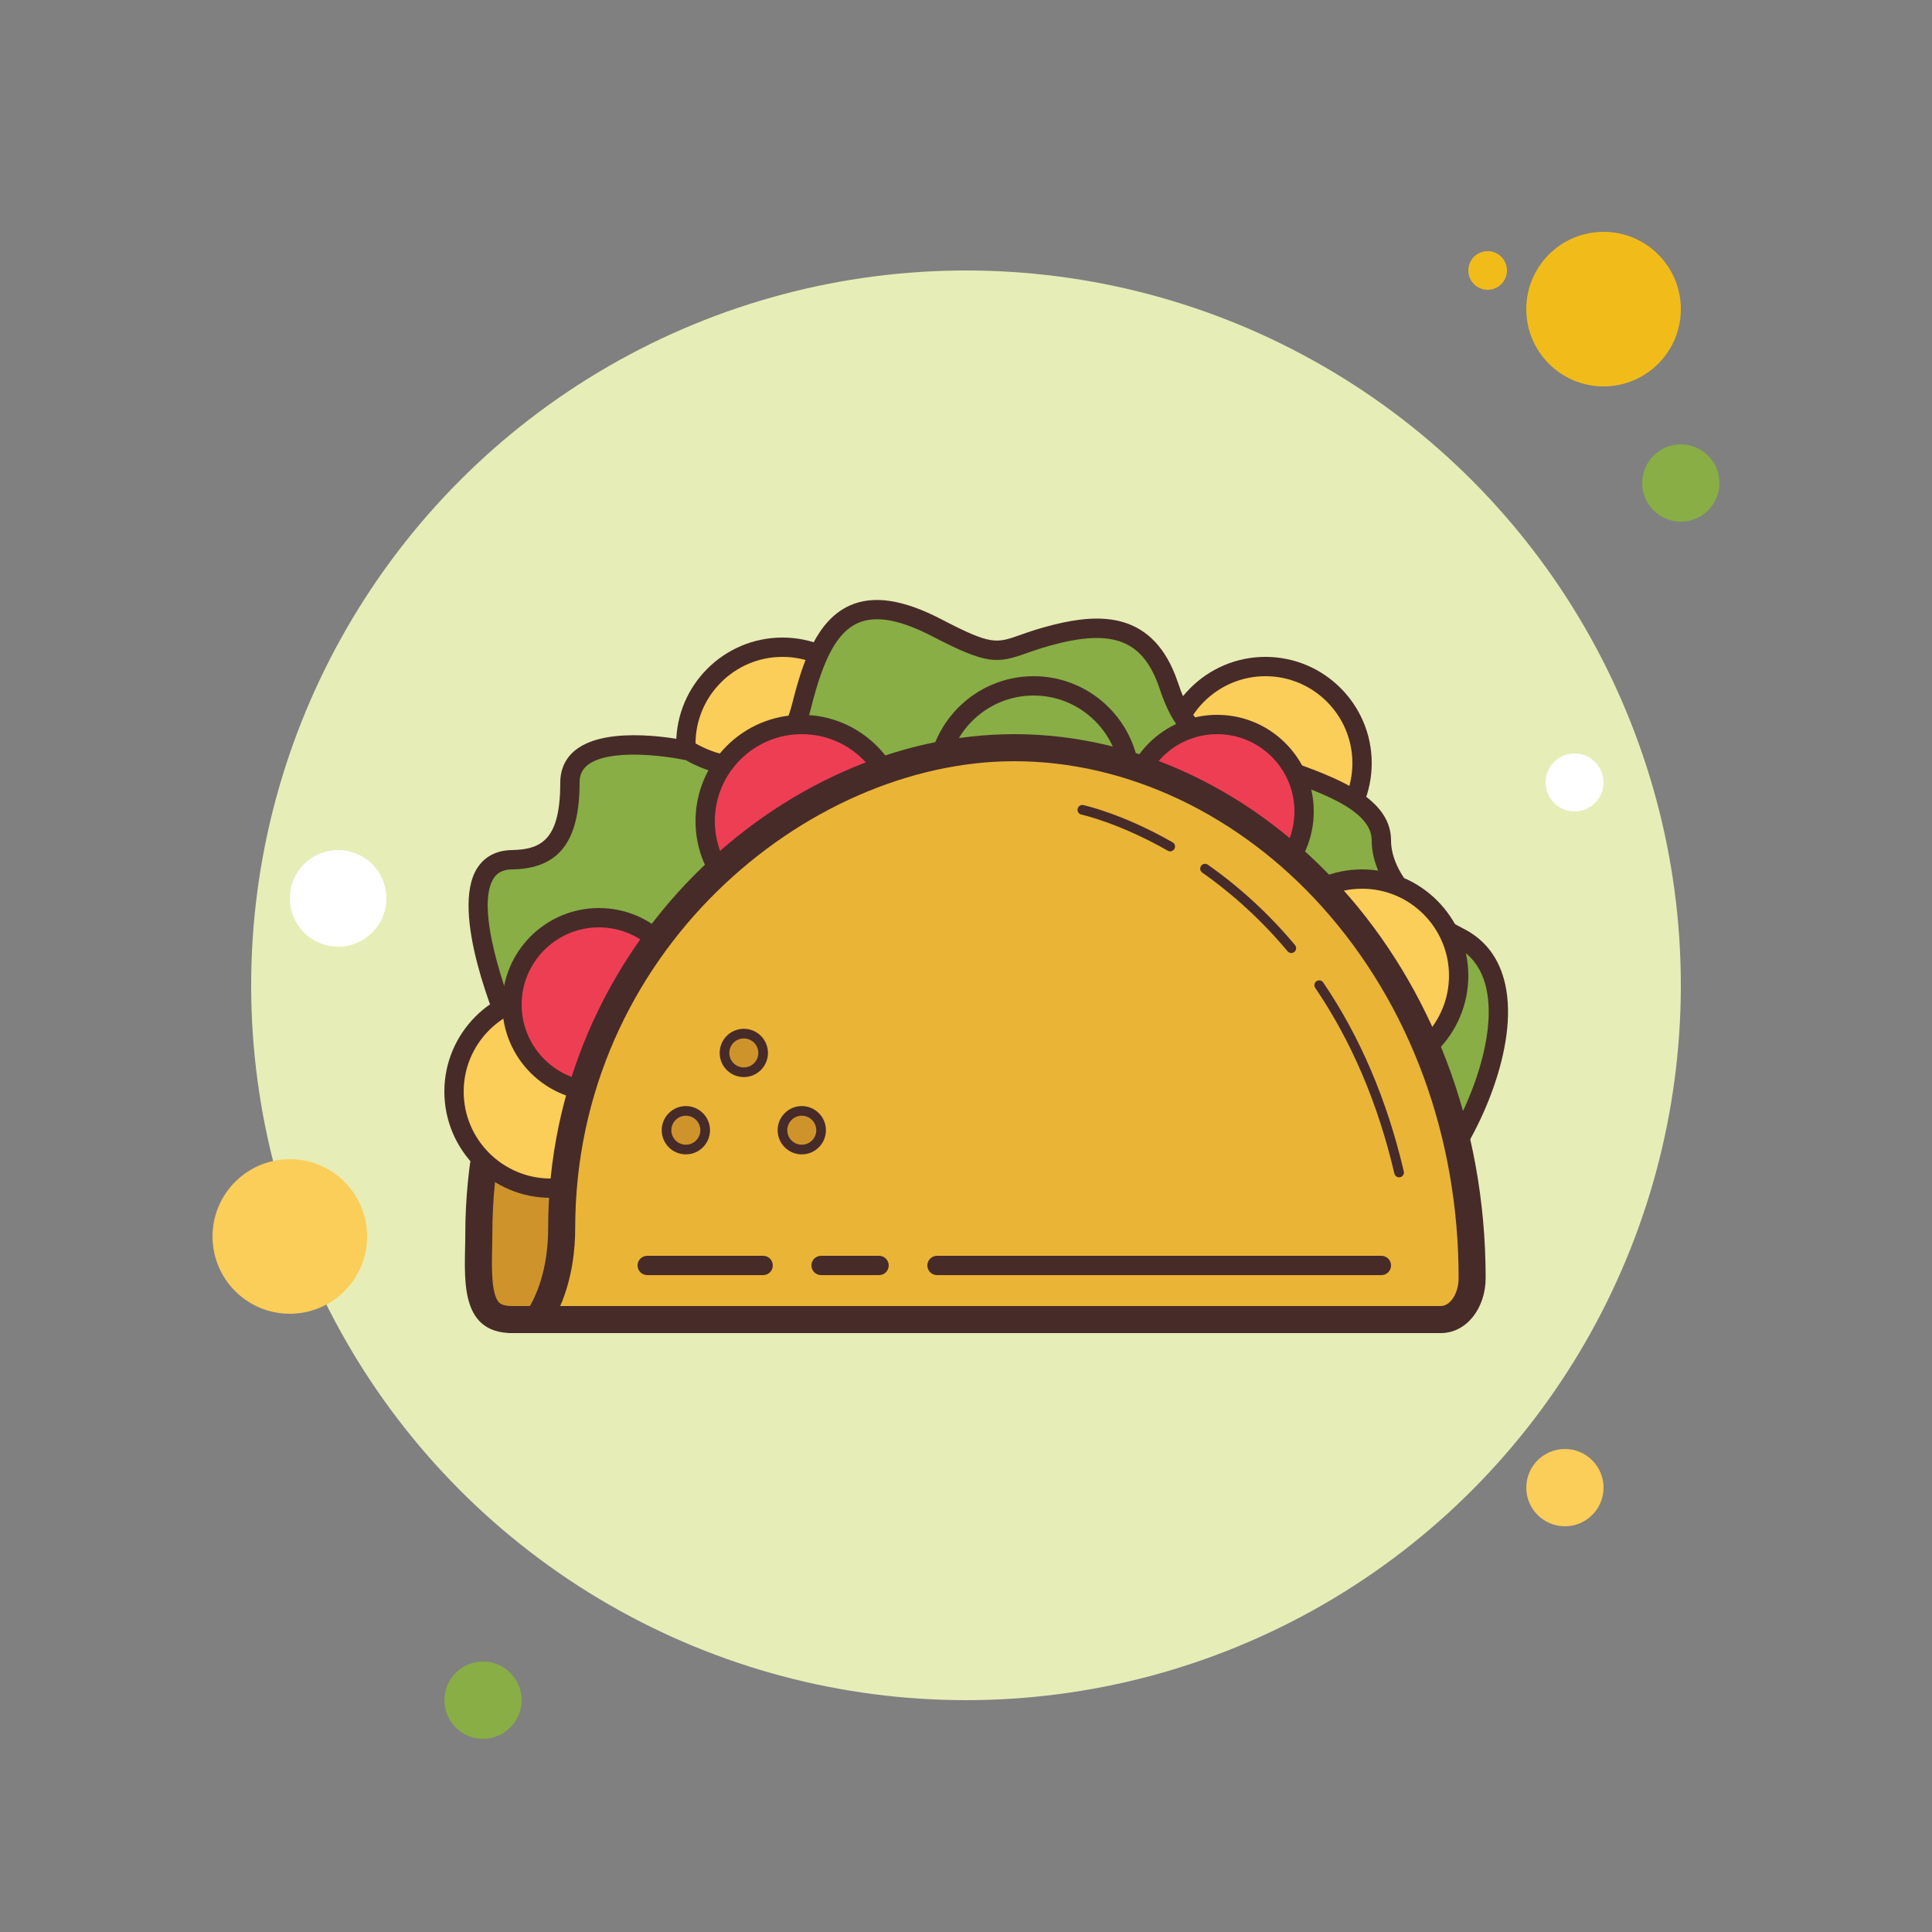 <svg xmlns="http://www.w3.org/2000/svg"  viewBox="0 0 100 100" width="100px" height="100px"><rect x="0" y="0" width="100" height="100" fill="#808080" stroke="none"/><circle cx="77" cy="14" r="1" fill="#f1bc19"/><circle cx="50" cy="51" r="37" fill="#e6edb7"/><circle cx="83" cy="16" r="4" fill="#f1bc19"/><circle cx="87" cy="25" r="2" fill="#88ae45"/><circle cx="81" cy="77" r="2" fill="#fbcd59"/><circle cx="15" cy="64" r="4" fill="#fbcd59"/><circle cx="25" cy="88" r="2" fill="#88ae45"/><circle cx="17.5" cy="46.5" r="2.5" fill="#fff"/><circle cx="81.5" cy="40.5" r="1.5" fill="#fff"/><circle cx="40.5" cy="38.5" r="5" fill="#fbcd59"/><path fill="#472b29" d="M40.5,44c-3.033,0-5.5-2.467-5.5-5.5s2.467-5.5,5.5-5.5s5.5,2.467,5.5,5.5S43.533,44,40.5,44z M40.5,34c-2.481,0-4.5,2.019-4.5,4.5s2.019,4.5,4.5,4.5s4.5-2.019,4.5-4.5S42.981,34,40.5,34z"/><circle cx="65.5" cy="39.5" r="5" fill="#fbcd59"/><path fill="#472b29" d="M65.5,45c-3.033,0-5.5-2.467-5.5-5.5s2.467-5.5,5.5-5.5s5.5,2.467,5.5,5.5S68.533,45,65.5,45z M65.5,35c-2.481,0-4.5,2.019-4.5,4.5s2.019,4.5,4.5,4.5s4.5-2.019,4.5-4.5S67.981,35,65.5,35z"/><path fill="#ce942b" d="M26.511,68.3c-0.535,0-0.92-0.128-1.179-0.392c-0.618-0.631-0.585-2.095-0.56-3.271 c0.005-0.249,0.011-0.491,0.011-0.72c0-15.084,12.186-25.217,23.568-25.217c13.021,0,23.647,13.214,23.942,29.6H26.511z"/><path fill="#472b29" d="M48.351,39.4c12.451,0,22.647,12.526,23.223,28.2H26.511c-0.332,0-0.561-0.061-0.678-0.182 c-0.412-0.421-0.381-1.832-0.361-2.766c0.006-0.255,0.011-0.502,0.011-0.736C25.483,49.251,37.308,39.4,48.351,39.4 M48.351,38 c-12.277,0-24.268,10.855-24.268,25.917c0,2.022-0.422,5.083,2.428,5.083H73C73,52,61.964,38,48.351,38L48.351,38z"/><path fill="#88ae45" d="M26.5,53.5c0,0-3.938-8.938,0-9c2-0.032,3-1,3-4s6.188-1.625,6.188-1.625s4.506,2.849,5.813-2.375 c1-4,2.438-6.375,7-4c3.657,1.904,3.116,1.063,6.188,0.313C57.5,32.125,59.5,32.5,60.5,35.5c0.894,2.683,2,3,5,4s6,2,6,4s2,4,4,5 c4,2,1.333,9.083-1,12s-42-3-42-3L26.5,53.5z"/><path fill="#472b29" d="M68.96,61.778c-10.493,0-31.406-3.019-36.534-3.784l-0.204-0.078l-6.122-4.081l-0.059-0.134 c-0.29-0.659-2.793-6.501-1.336-8.775c0.265-0.414,0.791-0.911,1.786-0.927C28.081,43.975,29,43.394,29,40.5 c0-0.684,0.27-1.263,0.78-1.672c1.687-1.353,5.578-0.539,6.016-0.441l0.158,0.065c0.018,0.011,1.802,1.114,3.259,0.527 c0.85-0.342,1.456-1.217,1.802-2.6c0.542-2.166,1.275-4.275,2.967-5.037c1.218-0.548,2.771-0.314,4.749,0.715 c2.57,1.338,2.83,1.248,4.073,0.809c0.442-0.156,0.991-0.35,1.765-0.539c2.323-0.569,5.154-0.739,6.405,3.015 c0.797,2.389,1.655,2.675,4.497,3.621l0.188,0.062C68.776,40.065,72,41.14,72,43.5c0,1.767,1.873,3.628,3.724,4.553 c1.155,0.578,1.892,1.556,2.188,2.908c0.714,3.251-1.381,7.8-3.021,9.851C74.337,61.504,72.12,61.778,68.96,61.778z M32.684,57.022 c19.063,2.839,40.031,4.911,41.425,3.166c1.581-1.976,3.442-6.207,2.826-9.012c-0.229-1.043-0.787-1.792-1.659-2.228 C73.217,47.917,71,45.774,71,43.5c0-1.64-2.876-2.598-5.658-3.526l-0.187-0.062c-2.867-0.954-4.175-1.39-5.129-4.254 c-0.807-2.419-2.271-3.081-5.22-2.36c-0.726,0.177-1.249,0.362-1.669,0.51c-1.515,0.534-2.027,0.614-4.868-0.865 c-1.688-0.879-2.958-1.104-3.876-0.69c-1.04,0.468-1.76,1.774-2.408,4.368c-0.428,1.714-1.237,2.82-2.404,3.288 c-1.749,0.7-3.662-0.318-4.08-0.563c-1.125-0.237-4.009-0.611-5.095,0.262C30.129,39.83,30,40.114,30,40.5 c0,3.074-1.077,4.462-3.492,4.5c-0.598,0.009-0.834,0.271-0.959,0.467c-0.966,1.507,0.597,5.943,1.352,7.699L32.684,57.022z"/><circle cx="70.5" cy="50.5" r="5" fill="#fbcd59"/><path fill="#472b29" d="M70.5,56c-3.033,0-5.5-2.467-5.5-5.5s2.467-5.5,5.5-5.5s5.5,2.467,5.5,5.5S73.533,56,70.5,56z M70.5,46c-2.481,0-4.5,2.019-4.5,4.5s2.019,4.5,4.5,4.5s4.5-2.019,4.5-4.5S72.981,46,70.5,46z"/><circle cx="41.5" cy="42.5" r="5" fill="#ee3e54"/><path fill="#472b29" d="M41.5,48c-3.033,0-5.5-2.467-5.5-5.5s2.467-5.5,5.5-5.5s5.5,2.467,5.5,5.5S44.533,48,41.5,48z M41.5,38c-2.481,0-4.5,2.019-4.5,4.5s2.019,4.5,4.5,4.5s4.5-2.019,4.5-4.5S43.981,38,41.5,38z"/><g><circle cx="53.5" cy="40.5" r="5" fill="#88ae45"/><path fill="#472b29" d="M53.5,46c-3.033,0-5.5-2.467-5.5-5.5s2.467-5.5,5.5-5.5s5.5,2.467,5.5,5.5S56.533,46,53.5,46z M53.5,36c-2.481,0-4.5,2.019-4.5,4.5s2.019,4.5,4.5,4.5s4.5-2.019,4.5-4.5S55.981,36,53.5,36z"/></g><g><circle cx="28.5" cy="56.5" r="5" fill="#fbcd59"/><path fill="#472b29" d="M28.5,62c-3.033,0-5.5-2.467-5.5-5.5s2.467-5.5,5.5-5.5s5.5,2.467,5.5,5.5S31.533,62,28.5,62z M28.5,52c-2.481,0-4.5,2.019-4.5,4.5s2.019,4.5,4.5,4.5s4.5-2.019,4.5-4.5S30.981,52,28.5,52z"/></g><g><circle cx="63" cy="42" r="4.5" fill="#ee3e54"/><path fill="#472b29" d="M63,47c-2.757,0-5-2.243-5-5s2.243-5,5-5s5,2.243,5,5S65.757,47,63,47z M63,38c-2.206,0-4,1.794-4,4 s1.794,4,4,4s4-1.794,4-4S65.206,38,63,38z"/></g><g><circle cx="31" cy="52" r="4.5" fill="#ee3e54"/><path fill="#472b29" d="M31,57c-2.757,0-5-2.243-5-5s2.243-5,5-5s5,2.243,5,5S33.757,57,31,57z M31,48c-2.206,0-4,1.794-4,4 s1.794,4,4,4s4-1.794,4-4S33.206,48,31,48z"/></g><g><path fill="#eab436" d="M27.827,68.3c1.059-1.615,1.246-3.553,1.246-4.714C29.073,48.92,41.419,38.7,52.5,38.7 c13.067,0,23.698,12.314,23.698,27.45c0,1.206-0.712,2.15-1.621,2.15H27.827z"/><path fill="#472b29" d="M52.5,39.4c5.827,0,11.639,2.753,15.946,7.554c4.547,5.068,7.052,11.886,7.052,19.196 c0,0.786-0.422,1.45-0.92,1.45H28.996c0.645-1.478,0.776-3.014,0.776-4.014C29.772,49.333,41.75,39.4,52.5,39.4 M52.5,38 c-12.071,0-24.128,11-24.128,25.586c0,1.775-0.456,4.027-2.081,5.414h48.286c1.345,0,2.32-1.307,2.32-2.85 C76.898,50,65.272,38,52.5,38L52.5,38z"/></g><g><path fill="#472b29" d="M39.5,66h-6c-0.276,0-0.5-0.224-0.5-0.5s0.224-0.5,0.5-0.5h6c0.276,0,0.5,0.224,0.5,0.5 S39.776,66,39.5,66z"/></g><g><path fill="#472b29" d="M45.5,66h-3c-0.276,0-0.5-0.224-0.5-0.5s0.224-0.5,0.5-0.5h3c0.276,0,0.5,0.224,0.5,0.5 S45.776,66,45.5,66z"/></g><g><path fill="#472b29" d="M71.5,66h-23c-0.276,0-0.5-0.224-0.5-0.5s0.224-0.5,0.5-0.5h23c0.276,0,0.5,0.224,0.5,0.5 S71.776,66,71.5,66z"/></g><g><path fill="#472b29" d="M72.417,60.938c-0.114,0-0.216-0.078-0.244-0.193c-0.846-3.627-2.225-6.861-4.097-9.611 c-0.078-0.114-0.048-0.27,0.066-0.347c0.114-0.077,0.27-0.049,0.347,0.066c1.907,2.802,3.31,6.092,4.171,9.779 c0.031,0.135-0.052,0.269-0.187,0.3C72.454,60.936,72.435,60.938,72.417,60.938z"/></g><g><path fill="#472b29" d="M66.838,49.329c-0.071,0-0.143-0.031-0.192-0.09c-1.298-1.554-2.785-2.925-4.417-4.074 c-0.113-0.079-0.14-0.235-0.061-0.348c0.079-0.113,0.235-0.14,0.349-0.061c1.668,1.174,3.187,2.574,4.513,4.162 c0.088,0.106,0.074,0.264-0.032,0.352C66.952,49.31,66.895,49.329,66.838,49.329z"/></g><g><path fill="#472b29" d="M60.57,44.066c-0.042,0-0.085-0.01-0.124-0.033c-2.527-1.442-4.457-1.868-4.477-1.872 c-0.135-0.029-0.221-0.162-0.191-0.297c0.029-0.135,0.159-0.221,0.296-0.192c0.082,0.017,2.019,0.443,4.62,1.926 c0.12,0.068,0.162,0.221,0.093,0.341C60.741,44.02,60.656,44.066,60.57,44.066z"/></g><g><circle cx="35.5" cy="58.5" r="1" fill="#ce942b"/><path fill="#472b29" d="M35.5,59.75c-0.689,0-1.25-0.561-1.25-1.25s0.561-1.25,1.25-1.25s1.25,0.561,1.25,1.25 S36.189,59.75,35.5,59.75z M35.5,57.75c-0.414,0-0.75,0.336-0.75,0.75s0.336,0.75,0.75,0.75s0.75-0.336,0.75-0.75 S35.914,57.75,35.5,57.75z"/></g><g><circle cx="38.5" cy="54.5" r="1" fill="#ce942b"/><path fill="#472b29" d="M38.5,55.75c-0.689,0-1.25-0.561-1.25-1.25s0.561-1.25,1.25-1.25s1.25,0.561,1.25,1.25 S39.189,55.75,38.5,55.75z M38.5,53.75c-0.414,0-0.75,0.336-0.75,0.75s0.336,0.75,0.75,0.75s0.75-0.336,0.75-0.75 S38.914,53.75,38.5,53.75z"/></g><g><circle cx="41.5" cy="58.5" r="1" fill="#ce942b"/><path fill="#472b29" d="M41.5,59.75c-0.689,0-1.25-0.561-1.25-1.25s0.561-1.25,1.25-1.25s1.25,0.561,1.25,1.25 S42.189,59.75,41.5,59.75z M41.5,57.75c-0.414,0-0.75,0.336-0.75,0.75s0.336,0.75,0.75,0.75s0.75-0.336,0.75-0.75 S41.914,57.75,41.5,57.75z"/></g></svg>